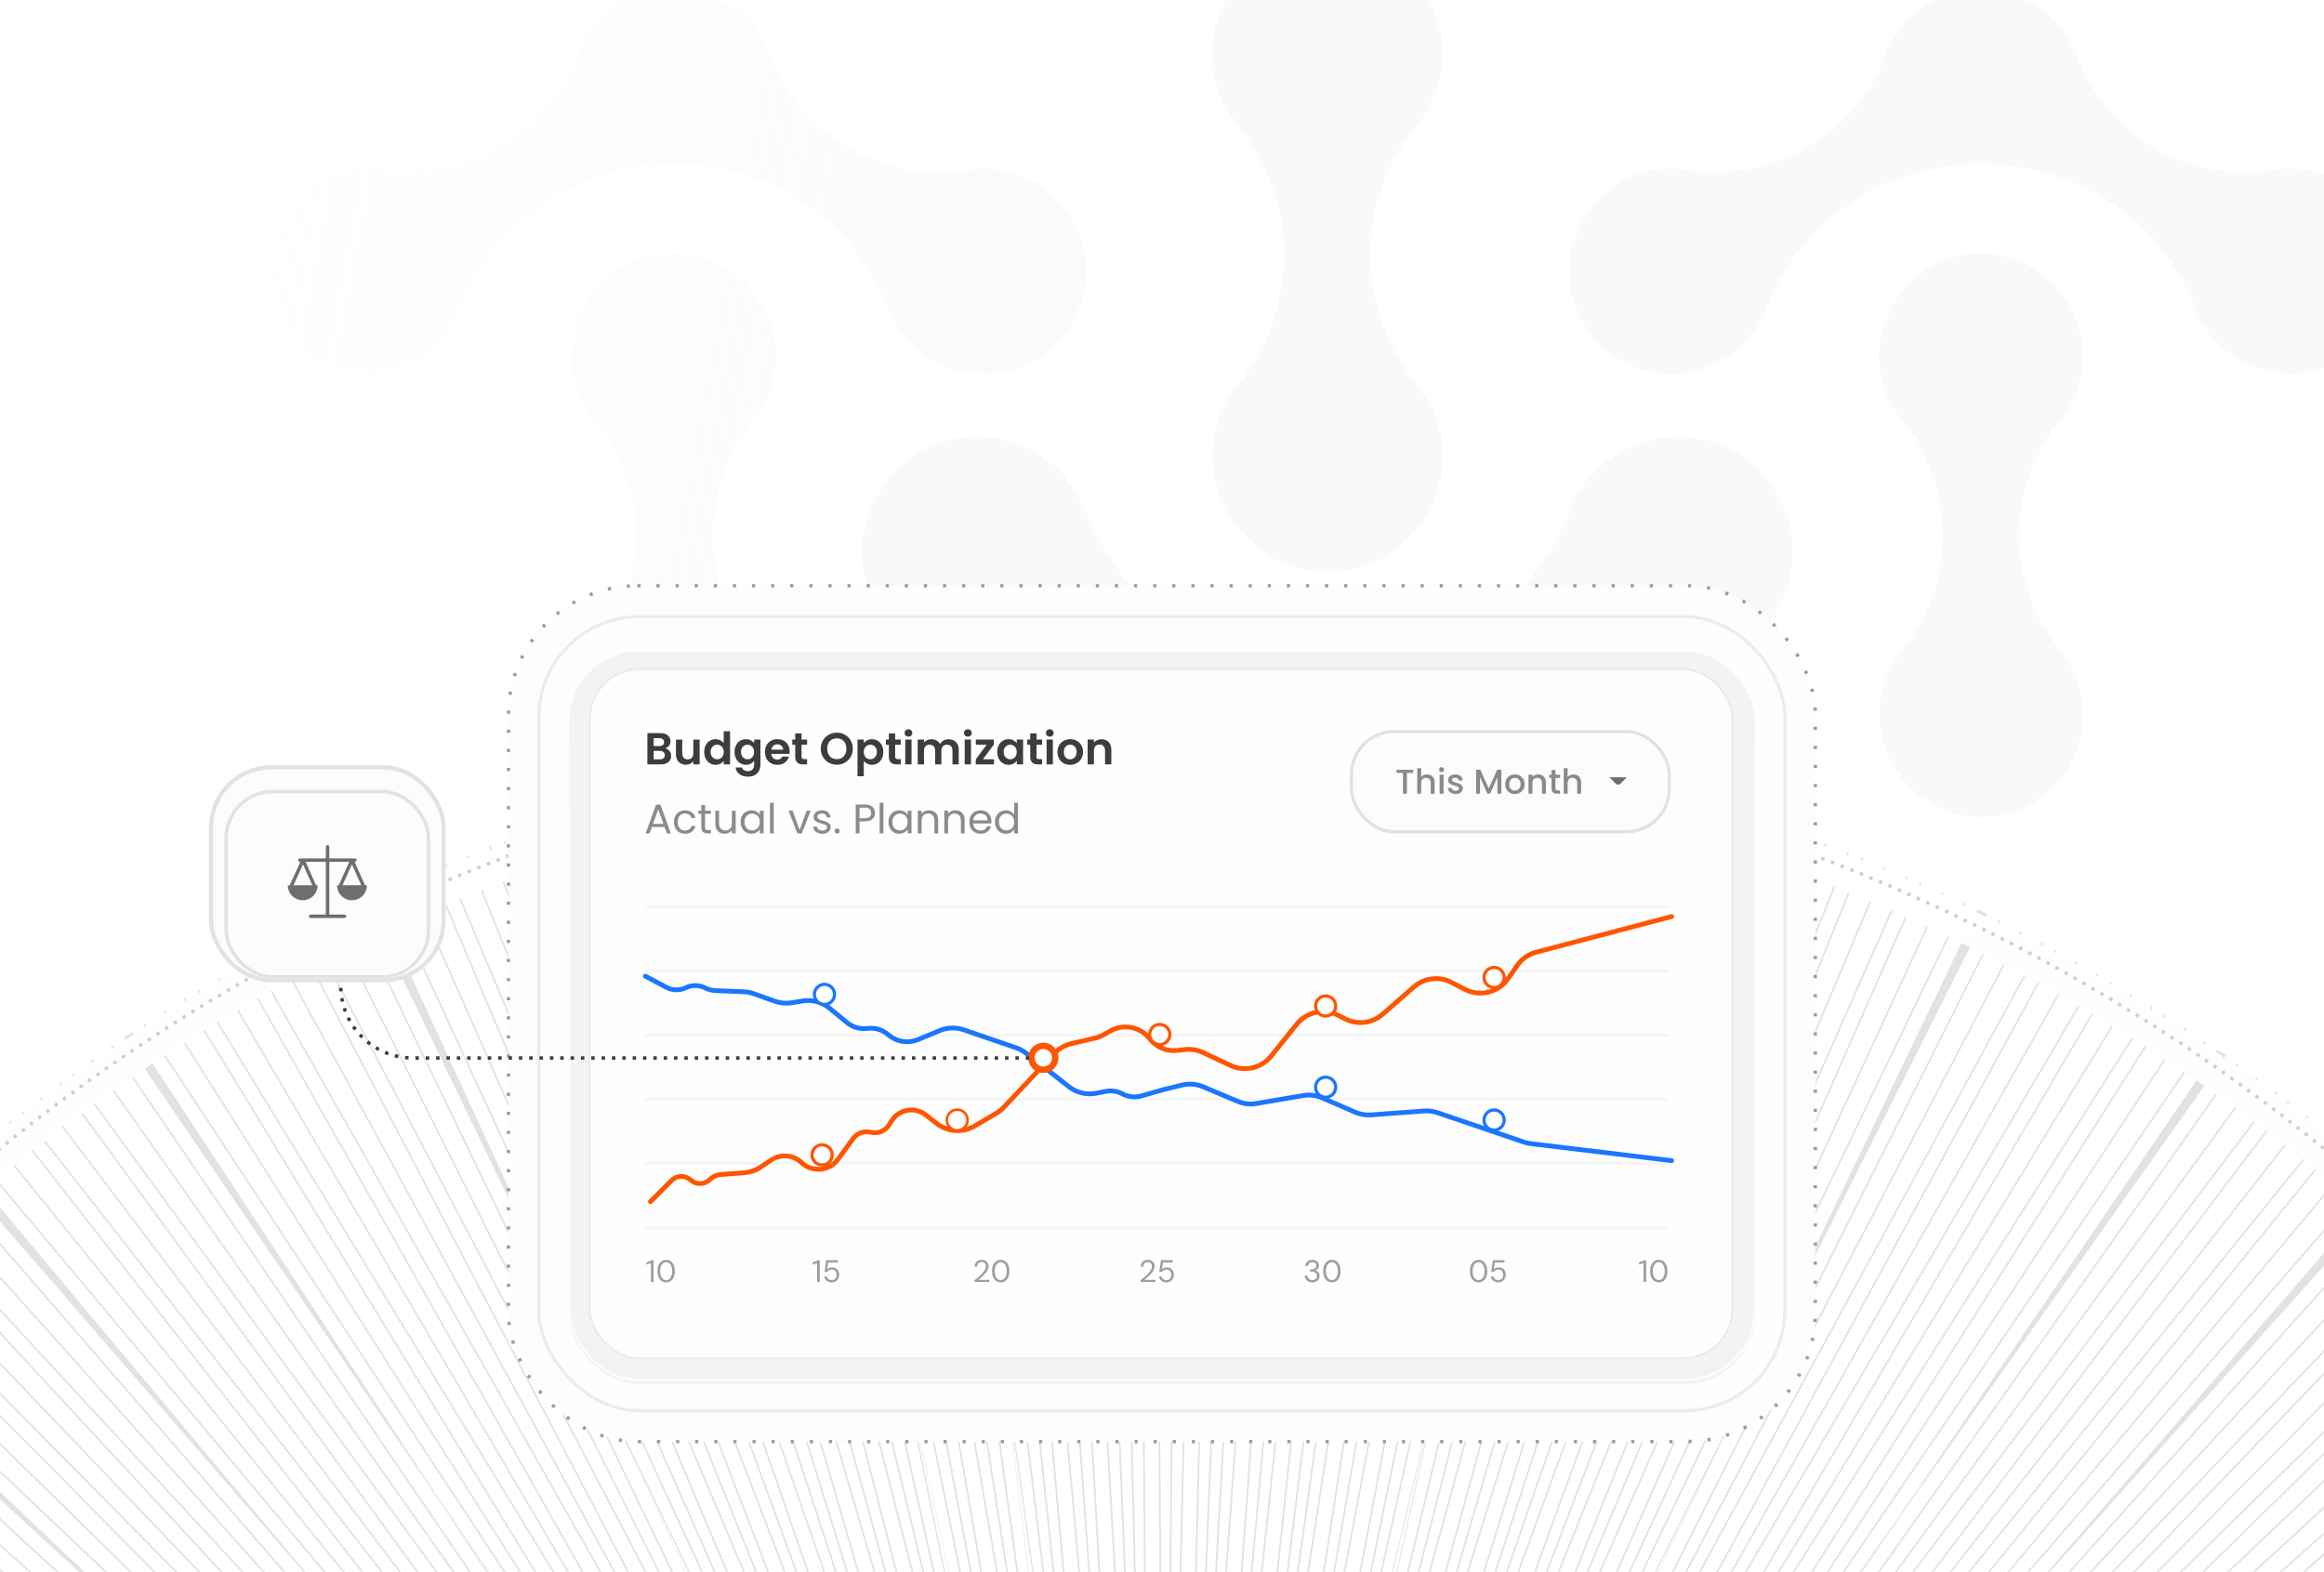 <svg width="674" height="456" viewBox="0 0 674 456" fill="none" xmlns="http://www.w3.org/2000/svg">
<g opacity="0.3">
<path fill-rule="evenodd" clip-rule="evenodd" d="M246.033 42.912C256.882 49.352 269.503 51.351 281.68 49.13C305.813 46.021 323.304 72.447 310.905 93.544C298.949 114.862 267.288 112.641 257.989 90.212C236.07 33.364 155.035 33.364 132.895 90.212C123.817 112.641 91.935 114.862 79.979 93.544C67.801 72.447 85.292 46.021 109.204 49.13C121.382 51.351 134.002 49.13 144.851 42.912C155.921 36.694 163.891 26.924 168.099 15.154C177.84 -9.051 213.043 -9.051 222.786 15.154C226.992 26.701 235.184 36.694 246.033 42.912ZM195.553 73.558C219.686 73.558 233.856 101.76 219.022 121.302C211.051 130.629 206.623 142.62 206.623 155.278C206.623 167.714 211.051 179.705 219.022 189.254C234.078 208.796 219.686 237.221 195.553 236.999C171.42 236.999 157.249 208.796 172.084 189.254C180.055 179.928 184.482 167.936 184.482 155.278C184.482 142.843 180.055 130.851 172.084 121.302C157.028 101.76 171.42 73.336 195.553 73.558Z" fill="url(#paint0_linear_8985_202067)"/>
<path fill-rule="evenodd" clip-rule="evenodd" d="M327.913 200.349C315.656 193.104 301.399 190.855 287.642 193.354C260.379 196.851 240.619 167.122 254.626 143.388C268.133 119.405 303.9 121.904 314.406 147.136C339.168 211.091 430.714 211.091 455.726 147.136C465.981 121.904 501.999 119.405 515.505 143.388C529.262 167.122 509.502 196.851 482.489 193.354C468.732 190.855 454.475 193.353 442.219 200.349C429.713 207.344 420.709 218.336 415.956 231.577C404.95 258.808 365.181 258.808 354.175 231.577C349.423 218.586 340.168 207.344 327.913 200.349ZM384.94 165.873C357.677 165.873 341.669 134.145 358.427 112.16C367.432 101.667 372.434 88.177 372.434 73.937C372.434 59.947 367.432 46.456 358.427 35.714C341.419 13.729 357.677 -18.249 384.94 -17.998C412.204 -17.998 428.212 13.729 411.453 35.714C402.449 46.206 397.447 59.697 397.447 73.937C397.447 87.927 402.449 101.418 411.453 112.16C428.462 134.145 412.204 166.122 384.94 165.873Z" fill="#EBECEC"/>
<path fill-rule="evenodd" clip-rule="evenodd" d="M625.033 42.912C635.882 49.352 648.503 51.351 660.68 49.13C684.813 46.021 702.304 72.447 689.905 93.544C677.949 114.862 646.288 112.641 636.989 90.212C615.07 33.364 534.035 33.364 511.895 90.212C502.817 112.641 470.935 114.862 458.979 93.544C446.801 72.447 464.292 46.021 488.204 49.13C500.382 51.351 513.002 49.13 523.851 42.912C534.921 36.694 542.891 26.924 547.099 15.154C556.84 -9.051 592.043 -9.051 601.786 15.154C605.992 26.701 614.184 36.694 625.033 42.912ZM574.553 73.558C598.686 73.558 612.856 101.76 598.022 121.302C590.051 130.629 585.623 142.62 585.623 155.278C585.623 167.714 590.051 179.705 598.022 189.254C613.078 208.796 598.686 237.221 574.553 236.999C550.42 236.999 536.249 208.796 551.084 189.254C559.055 179.928 563.482 167.936 563.482 155.278C563.482 142.843 559.055 130.851 551.084 121.302C536.028 101.76 550.42 73.336 574.553 73.558Z" fill="#EBECEC"/>
</g>
<circle cx="337" cy="747.874" r="390.885" stroke="url(#paint1_radial_8985_202067)" stroke-opacity="0.6" stroke-width="296" stroke-dasharray="0.5 4"/>
<g filter="url(#filter0_d_8985_202067)">
<circle cx="337" cy="747.874" r="533.885" stroke="url(#paint2_linear_8985_202067)" stroke-width="10" shape-rendering="crispEdges"/>
</g>
<circle cx="336.999" cy="748.156" r="534.642" stroke="#CECFCF" stroke-dasharray="1 2"/>
<rect x="147.457" y="169.865" width="379.009" height="248.217" rx="37.391" fill="#FDFDFD" stroke="#9D9E9F" stroke-dasharray="0.92 4.62"/>
<rect x="156.281" y="178.841" width="361.359" height="230.263" rx="29.111" fill="#FEFEFE" stroke="#EBECEC" stroke-width="0.924"/>
<g filter="url(#filter1_i_8985_202067)">
<rect x="165.062" y="188.006" width="343.981" height="212.471" rx="20.332" fill="#F3F3F5"/>
</g>
<rect x="165.293" y="188.237" width="343.519" height="212.009" rx="20.101" stroke="url(#paint3_linear_8985_202067)" stroke-width="0.462"/>
<g clip-path="url(#clip0_8985_202067)">
<rect x="170.593" y="193.645" width="332.256" height="200.707" rx="14.787" fill="#FEFEFE"/>
<path d="M187 263H484" stroke="#F5F5F5" stroke-width="0.924"/>
<path d="M187 281.6H484" stroke="#F5F5F5" stroke-width="0.924"/>
<path d="M187 300.2H484" stroke="#F5F5F5" stroke-width="0.924"/>
<path d="M187 318.8H484" stroke="#F5F5F5" stroke-width="0.924"/>
<path d="M187 337.4H484" stroke="#F5F5F5" stroke-width="0.924"/>
<path d="M187 356H484" stroke="#F5F5F5" stroke-width="0.924"/>
<g filter="url(#filter2_d_8985_202067)">
<path d="M484.807 333.6L443.967 328.67C443.296 328.589 442.635 328.439 441.995 328.221L416.878 319.688C415.637 319.267 414.324 319.099 413.017 319.195L397.638 320.327C396.063 320.443 394.484 320.176 393.035 319.548L383.43 315.385C381.688 314.63 379.764 314.398 377.893 314.719L364.417 317.028C362.58 317.343 360.692 317.126 358.974 316.403L348.921 312.17C346.987 311.356 344.842 311.186 342.804 311.685L337.355 313.02L331.032 314.826C329.202 315.349 327.24 315.14 325.562 314.242V314.242C324.082 313.452 322.375 313.192 320.727 313.507L317.859 314.056C315.087 314.587 312.221 313.893 309.999 312.153L297.581 302.434C296.724 301.763 295.761 301.24 294.732 300.886L279.491 295.651C277.24 294.878 274.784 294.953 272.584 295.863L266.224 298.491C263.361 299.675 260.077 299.165 257.708 297.169L257.493 296.989C255.843 295.599 253.684 294.969 251.545 295.253V295.253C249.438 295.534 247.309 294.926 245.667 293.576L240.565 289.38C238.388 287.59 235.544 286.827 232.763 287.287L229.633 287.805C228.002 288.074 226.33 287.926 224.772 287.373L218.55 285.167C217.625 284.839 216.656 284.652 215.675 284.613L207.497 284.285C206.534 284.246 205.588 284.017 204.715 283.61L204.293 283.414C202.586 282.62 200.613 282.63 198.915 283.443V283.443C197.111 284.307 195.003 284.262 193.237 283.323L187.164 280.092" stroke="#1C76FD" stroke-width="1.386" stroke-linecap="round" stroke-linejoin="round"/>
</g>
<path opacity="0.8" d="M192.899 217.031C193.41 217.126 193.83 217.382 194.16 217.798C194.489 218.214 194.654 218.691 194.654 219.228C194.654 219.713 194.532 220.142 194.29 220.515C194.056 220.879 193.713 221.165 193.263 221.373C192.812 221.581 192.279 221.685 191.664 221.685H187.751V212.611H191.495C192.11 212.611 192.639 212.711 193.081 212.91C193.531 213.109 193.869 213.387 194.095 213.742C194.329 214.097 194.446 214.5 194.446 214.951C194.446 215.48 194.303 215.922 194.017 216.277C193.739 216.632 193.367 216.884 192.899 217.031ZM189.571 216.355H191.235C191.668 216.355 192.002 216.26 192.236 216.069C192.47 215.87 192.587 215.588 192.587 215.224C192.587 214.86 192.47 214.578 192.236 214.379C192.002 214.18 191.668 214.08 191.235 214.08H189.571V216.355ZM191.404 220.203C191.846 220.203 192.188 220.099 192.431 219.891C192.682 219.683 192.808 219.388 192.808 219.007C192.808 218.617 192.678 218.314 192.418 218.097C192.158 217.872 191.807 217.759 191.365 217.759H189.571V220.203H191.404ZM202.903 214.483V221.685H201.07V220.775C200.836 221.087 200.528 221.334 200.147 221.516C199.774 221.689 199.367 221.776 198.925 221.776C198.362 221.776 197.863 221.659 197.43 221.425C196.997 221.182 196.654 220.831 196.403 220.372C196.16 219.904 196.039 219.349 196.039 218.708V214.483H197.859V218.448C197.859 219.02 198.002 219.462 198.288 219.774C198.574 220.077 198.964 220.229 199.458 220.229C199.961 220.229 200.355 220.077 200.641 219.774C200.927 219.462 201.07 219.02 201.07 218.448V214.483H202.903ZM204.231 218.058C204.231 217.33 204.374 216.684 204.66 216.121C204.954 215.558 205.353 215.124 205.856 214.821C206.358 214.518 206.917 214.366 207.533 214.366C208.001 214.366 208.447 214.47 208.872 214.678C209.296 214.877 209.634 215.146 209.886 215.484V212.065H211.732V221.685H209.886V220.619C209.66 220.974 209.344 221.26 208.937 221.477C208.529 221.694 208.057 221.802 207.52 221.802C206.913 221.802 206.358 221.646 205.856 221.334C205.353 221.022 204.954 220.584 204.66 220.021C204.374 219.449 204.231 218.795 204.231 218.058ZM209.899 218.084C209.899 217.642 209.812 217.265 209.639 216.953C209.465 216.632 209.231 216.39 208.937 216.225C208.642 216.052 208.326 215.965 207.988 215.965C207.65 215.965 207.338 216.047 207.052 216.212C206.766 216.377 206.532 216.619 206.35 216.94C206.176 217.252 206.09 217.625 206.09 218.058C206.09 218.491 206.176 218.873 206.35 219.202C206.532 219.523 206.766 219.77 207.052 219.943C207.346 220.116 207.658 220.203 207.988 220.203C208.326 220.203 208.642 220.121 208.937 219.956C209.231 219.783 209.465 219.54 209.639 219.228C209.812 218.907 209.899 218.526 209.899 218.084ZM216.33 214.366C216.868 214.366 217.34 214.474 217.747 214.691C218.155 214.899 218.475 215.172 218.709 215.51V214.483H220.542V221.737C220.542 222.404 220.408 222.998 220.139 223.518C219.871 224.047 219.468 224.463 218.93 224.766C218.393 225.078 217.743 225.234 216.98 225.234C215.958 225.234 215.117 224.996 214.458 224.519C213.808 224.042 213.44 223.392 213.353 222.569H215.16C215.256 222.898 215.459 223.158 215.771 223.349C216.092 223.548 216.478 223.648 216.928 223.648C217.457 223.648 217.886 223.488 218.215 223.167C218.545 222.855 218.709 222.378 218.709 221.737V220.619C218.475 220.957 218.15 221.239 217.734 221.464C217.327 221.689 216.859 221.802 216.33 221.802C215.724 221.802 215.169 221.646 214.666 221.334C214.164 221.022 213.765 220.584 213.47 220.021C213.184 219.449 213.041 218.795 213.041 218.058C213.041 217.33 213.184 216.684 213.47 216.121C213.765 215.558 214.159 215.124 214.653 214.821C215.156 214.518 215.715 214.366 216.33 214.366ZM218.709 218.084C218.709 217.642 218.623 217.265 218.449 216.953C218.276 216.632 218.042 216.39 217.747 216.225C217.453 216.052 217.136 215.965 216.798 215.965C216.46 215.965 216.148 216.047 215.862 216.212C215.576 216.377 215.342 216.619 215.16 216.94C214.987 217.252 214.9 217.625 214.9 218.058C214.9 218.491 214.987 218.873 215.16 219.202C215.342 219.523 215.576 219.77 215.862 219.943C216.157 220.116 216.469 220.203 216.798 220.203C217.136 220.203 217.453 220.121 217.747 219.956C218.042 219.783 218.276 219.54 218.449 219.228C218.623 218.907 218.709 218.526 218.709 218.084ZM229.015 217.928C229.015 218.188 228.998 218.422 228.963 218.63H223.698C223.741 219.15 223.923 219.557 224.244 219.852C224.565 220.147 224.959 220.294 225.427 220.294C226.103 220.294 226.584 220.004 226.87 219.423H228.833C228.625 220.116 228.226 220.688 227.637 221.139C227.048 221.581 226.324 221.802 225.466 221.802C224.773 221.802 224.149 221.65 223.594 221.347C223.048 221.035 222.619 220.597 222.307 220.034C222.004 219.471 221.852 218.821 221.852 218.084C221.852 217.339 222.004 216.684 222.307 216.121C222.61 215.558 223.035 215.124 223.581 214.821C224.127 214.518 224.755 214.366 225.466 214.366C226.151 214.366 226.762 214.513 227.299 214.808C227.845 215.103 228.265 215.523 228.56 216.069C228.863 216.606 229.015 217.226 229.015 217.928ZM227.13 217.408C227.121 216.94 226.952 216.567 226.623 216.29C226.294 216.004 225.891 215.861 225.414 215.861C224.963 215.861 224.582 216 224.27 216.277C223.967 216.546 223.78 216.923 223.711 217.408H227.13ZM232.462 215.978V219.462C232.462 219.705 232.519 219.882 232.631 219.995C232.753 220.099 232.952 220.151 233.229 220.151H234.074V221.685H232.93C231.396 221.685 230.629 220.94 230.629 219.449V215.978H229.771V214.483H230.629V212.702H232.462V214.483H234.074V215.978H232.462ZM242.693 221.776C241.844 221.776 241.064 221.577 240.353 221.178C239.642 220.779 239.079 220.229 238.663 219.527C238.247 218.816 238.039 218.015 238.039 217.122C238.039 216.238 238.247 215.445 238.663 214.743C239.079 214.032 239.642 213.478 240.353 213.079C241.064 212.68 241.844 212.481 242.693 212.481C243.551 212.481 244.331 212.68 245.033 213.079C245.744 213.478 246.303 214.032 246.71 214.743C247.126 215.445 247.334 216.238 247.334 217.122C247.334 218.015 247.126 218.816 246.71 219.527C246.303 220.229 245.744 220.779 245.033 221.178C244.322 221.577 243.542 221.776 242.693 221.776ZM242.693 220.151C243.239 220.151 243.72 220.03 244.136 219.787C244.552 219.536 244.877 219.18 245.111 218.721C245.345 218.262 245.462 217.729 245.462 217.122C245.462 216.515 245.345 215.987 245.111 215.536C244.877 215.077 244.552 214.726 244.136 214.483C243.72 214.24 243.239 214.119 242.693 214.119C242.147 214.119 241.662 214.24 241.237 214.483C240.821 214.726 240.496 215.077 240.262 215.536C240.028 215.987 239.911 216.515 239.911 217.122C239.911 217.729 240.028 218.262 240.262 218.721C240.496 219.18 240.821 219.536 241.237 219.787C241.662 220.03 242.147 220.151 242.693 220.151ZM250.508 215.523C250.742 215.194 251.063 214.921 251.47 214.704C251.886 214.479 252.358 214.366 252.887 214.366C253.502 214.366 254.057 214.518 254.551 214.821C255.054 215.124 255.448 215.558 255.734 216.121C256.029 216.676 256.176 217.321 256.176 218.058C256.176 218.795 256.029 219.449 255.734 220.021C255.448 220.584 255.054 221.022 254.551 221.334C254.057 221.646 253.502 221.802 252.887 221.802C252.358 221.802 251.89 221.694 251.483 221.477C251.084 221.26 250.759 220.987 250.508 220.658V225.117H248.688V214.483H250.508V215.523ZM254.317 218.058C254.317 217.625 254.226 217.252 254.044 216.94C253.871 216.619 253.637 216.377 253.342 216.212C253.056 216.047 252.744 215.965 252.406 215.965C252.077 215.965 251.765 216.052 251.47 216.225C251.184 216.39 250.95 216.632 250.768 216.953C250.595 217.274 250.508 217.651 250.508 218.084C250.508 218.517 250.595 218.894 250.768 219.215C250.95 219.536 251.184 219.783 251.47 219.956C251.765 220.121 252.077 220.203 252.406 220.203C252.744 220.203 253.056 220.116 253.342 219.943C253.637 219.77 253.871 219.523 254.044 219.202C254.226 218.881 254.317 218.5 254.317 218.058ZM259.618 215.978V219.462C259.618 219.705 259.674 219.882 259.787 219.995C259.908 220.099 260.107 220.151 260.385 220.151H261.23V221.685H260.086C258.552 221.685 257.785 220.94 257.785 219.449V215.978H256.927V214.483H257.785V212.702H259.618V214.483H261.23V215.978H259.618ZM263.462 213.625C263.141 213.625 262.872 213.525 262.656 213.326C262.448 213.118 262.344 212.862 262.344 212.559C262.344 212.256 262.448 212.004 262.656 211.805C262.872 211.597 263.141 211.493 263.462 211.493C263.782 211.493 264.047 211.597 264.255 211.805C264.471 212.004 264.58 212.256 264.58 212.559C264.58 212.862 264.471 213.118 264.255 213.326C264.047 213.525 263.782 213.625 263.462 213.625ZM264.359 214.483V221.685H262.539V214.483H264.359ZM275.101 214.379C275.985 214.379 276.695 214.652 277.233 215.198C277.779 215.735 278.052 216.489 278.052 217.46V221.685H276.232V217.707C276.232 217.144 276.089 216.715 275.803 216.42C275.517 216.117 275.127 215.965 274.633 215.965C274.139 215.965 273.744 216.117 273.45 216.42C273.164 216.715 273.021 217.144 273.021 217.707V221.685H271.201V217.707C271.201 217.144 271.058 216.715 270.772 216.42C270.486 216.117 270.096 215.965 269.602 215.965C269.099 215.965 268.7 216.117 268.406 216.42C268.12 216.715 267.977 217.144 267.977 217.707V221.685H266.157V214.483H267.977V215.354C268.211 215.051 268.51 214.812 268.874 214.639C269.246 214.466 269.654 214.379 270.096 214.379C270.659 214.379 271.162 214.5 271.604 214.743C272.046 214.977 272.388 215.315 272.631 215.757C272.865 215.341 273.203 215.007 273.645 214.756C274.095 214.505 274.581 214.379 275.101 214.379ZM280.702 213.625C280.381 213.625 280.113 213.525 279.896 213.326C279.688 213.118 279.584 212.862 279.584 212.559C279.584 212.256 279.688 212.004 279.896 211.805C280.113 211.597 280.381 211.493 280.702 211.493C281.023 211.493 281.287 211.597 281.495 211.805C281.712 212.004 281.82 212.256 281.82 212.559C281.82 212.862 281.712 213.118 281.495 213.326C281.287 213.525 281.023 213.625 280.702 213.625ZM281.599 214.483V221.685H279.779V214.483H281.599ZM285.061 220.19H288.272V221.685H282.994V220.216L286.14 215.978H283.007V214.483H288.233V215.952L285.061 220.19ZM289.213 218.058C289.213 217.33 289.356 216.684 289.642 216.121C289.937 215.558 290.331 215.124 290.825 214.821C291.328 214.518 291.887 214.366 292.502 214.366C293.04 214.366 293.508 214.474 293.906 214.691C294.314 214.908 294.639 215.181 294.881 215.51V214.483H296.714V221.685H294.881V220.632C294.647 220.97 294.322 221.252 293.906 221.477C293.499 221.694 293.027 221.802 292.489 221.802C291.883 221.802 291.328 221.646 290.825 221.334C290.331 221.022 289.937 220.584 289.642 220.021C289.356 219.449 289.213 218.795 289.213 218.058ZM294.881 218.084C294.881 217.642 294.795 217.265 294.621 216.953C294.448 216.632 294.214 216.39 293.919 216.225C293.625 216.052 293.308 215.965 292.97 215.965C292.632 215.965 292.32 216.047 292.034 216.212C291.748 216.377 291.514 216.619 291.332 216.94C291.159 217.252 291.072 217.625 291.072 218.058C291.072 218.491 291.159 218.873 291.332 219.202C291.514 219.523 291.748 219.77 292.034 219.943C292.329 220.116 292.641 220.203 292.97 220.203C293.308 220.203 293.625 220.121 293.919 219.956C294.214 219.783 294.448 219.54 294.621 219.228C294.795 218.907 294.881 218.526 294.881 218.084ZM300.611 215.978V219.462C300.611 219.705 300.667 219.882 300.78 219.995C300.901 220.099 301.1 220.151 301.378 220.151H302.223V221.685H301.079C299.545 221.685 298.778 220.94 298.778 219.449V215.978H297.92V214.483H298.778V212.702H300.611V214.483H302.223V215.978H300.611ZM304.455 213.625C304.134 213.625 303.865 213.525 303.649 213.326C303.441 213.118 303.337 212.862 303.337 212.559C303.337 212.256 303.441 212.004 303.649 211.805C303.865 211.597 304.134 211.493 304.455 211.493C304.775 211.493 305.04 211.597 305.248 211.805C305.464 212.004 305.573 212.256 305.573 212.559C305.573 212.862 305.464 213.118 305.248 213.326C305.04 213.525 304.775 213.625 304.455 213.625ZM305.352 214.483V221.685H303.532V214.483H305.352ZM310.348 221.802C309.655 221.802 309.031 221.65 308.476 221.347C307.921 221.035 307.484 220.597 307.163 220.034C306.851 219.471 306.695 218.821 306.695 218.084C306.695 217.347 306.855 216.697 307.176 216.134C307.505 215.571 307.952 215.137 308.515 214.834C309.078 214.522 309.707 214.366 310.4 214.366C311.093 214.366 311.722 214.522 312.285 214.834C312.848 215.137 313.29 215.571 313.611 216.134C313.94 216.697 314.105 217.347 314.105 218.084C314.105 218.821 313.936 219.471 313.598 220.034C313.269 220.597 312.818 221.035 312.246 221.347C311.683 221.65 311.05 221.802 310.348 221.802ZM310.348 220.216C310.677 220.216 310.985 220.138 311.271 219.982C311.566 219.817 311.8 219.575 311.973 219.254C312.146 218.933 312.233 218.543 312.233 218.084C312.233 217.399 312.051 216.875 311.687 216.511C311.332 216.138 310.894 215.952 310.374 215.952C309.854 215.952 309.416 216.138 309.061 216.511C308.714 216.875 308.541 217.399 308.541 218.084C308.541 218.769 308.71 219.297 309.048 219.67C309.395 220.034 309.828 220.216 310.348 220.216ZM319.431 214.379C320.289 214.379 320.982 214.652 321.511 215.198C322.04 215.735 322.304 216.489 322.304 217.46V221.685H320.484V217.707C320.484 217.135 320.341 216.697 320.055 216.394C319.769 216.082 319.379 215.926 318.885 215.926C318.382 215.926 317.984 216.082 317.689 216.394C317.403 216.697 317.26 217.135 317.26 217.707V221.685H315.44V214.483H317.26V215.38C317.503 215.068 317.81 214.825 318.183 214.652C318.564 214.47 318.98 214.379 319.431 214.379Z" fill="#0A0D0F"/>
<path opacity="0.8" d="M192.722 239.825H189.074L188.402 241.685H187.25L190.274 233.369H191.534L194.546 241.685H193.394L192.722 239.825ZM192.41 238.937L190.898 234.713L189.386 238.937H192.41ZM195.455 238.385C195.455 237.705 195.591 237.113 195.863 236.609C196.135 236.097 196.511 235.701 196.991 235.421C197.479 235.141 198.035 235.001 198.659 235.001C199.467 235.001 200.131 235.197 200.651 235.589C201.179 235.981 201.527 236.525 201.695 237.221H200.519C200.407 236.821 200.187 236.505 199.859 236.273C199.539 236.041 199.139 235.925 198.659 235.925C198.035 235.925 197.531 236.141 197.147 236.573C196.763 236.997 196.571 237.601 196.571 238.385C196.571 239.177 196.763 239.789 197.147 240.221C197.531 240.653 198.035 240.869 198.659 240.869C199.139 240.869 199.539 240.757 199.859 240.533C200.179 240.309 200.399 239.989 200.519 239.573H201.695C201.519 240.245 201.167 240.785 200.639 241.193C200.111 241.593 199.451 241.793 198.659 241.793C198.035 241.793 197.479 241.653 196.991 241.373C196.511 241.093 196.135 240.697 195.863 240.185C195.591 239.673 195.455 239.073 195.455 238.385ZM204.485 236.009V239.885C204.485 240.205 204.553 240.433 204.689 240.569C204.825 240.697 205.061 240.761 205.397 240.761H206.201V241.685H205.217C204.609 241.685 204.153 241.545 203.849 241.265C203.545 240.985 203.393 240.525 203.393 239.885V236.009H202.541V235.109H203.393V233.453H204.485V235.109H206.201V236.009H204.485ZM213.356 235.109V241.685H212.264V240.713C212.056 241.049 211.764 241.313 211.388 241.505C211.02 241.689 210.612 241.781 210.164 241.781C209.652 241.781 209.192 241.677 208.784 241.469C208.376 241.253 208.052 240.933 207.812 240.509C207.58 240.085 207.464 239.569 207.464 238.961V235.109H208.544V238.817C208.544 239.465 208.708 239.965 209.036 240.317C209.364 240.661 209.812 240.833 210.38 240.833C210.964 240.833 211.424 240.653 211.76 240.293C212.096 239.933 212.264 239.409 212.264 238.721V235.109H213.356ZM214.791 238.373C214.791 237.701 214.927 237.113 215.199 236.609C215.471 236.097 215.843 235.701 216.315 235.421C216.795 235.141 217.327 235.001 217.911 235.001C218.487 235.001 218.987 235.125 219.411 235.373C219.835 235.621 220.151 235.933 220.359 236.309V235.109H221.463V241.685H220.359V240.461C220.143 240.845 219.819 241.165 219.387 241.421C218.963 241.669 218.467 241.793 217.899 241.793C217.315 241.793 216.787 241.649 216.315 241.361C215.843 241.073 215.471 240.669 215.199 240.149C214.927 239.629 214.791 239.037 214.791 238.373ZM220.359 238.385C220.359 237.889 220.259 237.457 220.059 237.089C219.859 236.721 219.587 236.441 219.243 236.249C218.907 236.049 218.535 235.949 218.127 235.949C217.719 235.949 217.347 236.045 217.011 236.237C216.675 236.429 216.407 236.709 216.207 237.077C216.007 237.445 215.907 237.877 215.907 238.373C215.907 238.877 216.007 239.317 216.207 239.693C216.407 240.061 216.675 240.345 217.011 240.545C217.347 240.737 217.719 240.833 218.127 240.833C218.535 240.833 218.907 240.737 219.243 240.545C219.587 240.345 219.859 240.061 220.059 239.693C220.259 239.317 220.359 238.881 220.359 238.385ZM224.401 232.805V241.685H223.309V232.805H224.401ZM231.909 240.677L233.949 235.109H235.113L232.533 241.685H231.261L228.681 235.109H229.857L231.909 240.677ZM238.516 241.793C238.012 241.793 237.56 241.709 237.16 241.541C236.76 241.365 236.444 241.125 236.212 240.821C235.98 240.509 235.852 240.153 235.828 239.753H236.956C236.988 240.081 237.14 240.349 237.412 240.557C237.692 240.765 238.056 240.869 238.504 240.869C238.92 240.869 239.248 240.777 239.488 240.593C239.728 240.409 239.848 240.177 239.848 239.897C239.848 239.609 239.72 239.397 239.464 239.261C239.208 239.117 238.812 238.977 238.276 238.841C237.788 238.713 237.388 238.585 237.076 238.457C236.772 238.321 236.508 238.125 236.284 237.869C236.068 237.605 235.96 237.261 235.96 236.837C235.96 236.501 236.06 236.193 236.26 235.913C236.46 235.633 236.744 235.413 237.112 235.253C237.48 235.085 237.9 235.001 238.372 235.001C239.1 235.001 239.688 235.185 240.136 235.553C240.584 235.921 240.824 236.425 240.856 237.065H239.764C239.74 236.721 239.6 236.445 239.344 236.237C239.096 236.029 238.76 235.925 238.336 235.925C237.944 235.925 237.632 236.009 237.4 236.177C237.168 236.345 237.052 236.565 237.052 236.837C237.052 237.053 237.12 237.233 237.256 237.377C237.4 237.513 237.576 237.625 237.784 237.713C238 237.793 238.296 237.885 238.672 237.989C239.144 238.117 239.528 238.245 239.824 238.373C240.12 238.493 240.372 238.677 240.58 238.925C240.796 239.173 240.908 239.497 240.916 239.897C240.916 240.257 240.816 240.581 240.616 240.869C240.416 241.157 240.132 241.385 239.764 241.553C239.404 241.713 238.988 241.793 238.516 241.793ZM242.805 241.757C242.597 241.757 242.421 241.685 242.277 241.541C242.133 241.397 242.061 241.221 242.061 241.013C242.061 240.805 242.133 240.629 242.277 240.485C242.421 240.341 242.597 240.269 242.805 240.269C243.005 240.269 243.173 240.341 243.309 240.485C243.453 240.629 243.525 240.805 243.525 241.013C243.525 241.221 243.453 241.397 243.309 241.541C243.173 241.685 243.005 241.757 242.805 241.757ZM253.768 235.769C253.768 236.465 253.528 237.045 253.048 237.509C252.576 237.965 251.852 238.193 250.876 238.193H249.268V241.685H248.176V233.321H250.876C251.82 233.321 252.536 233.549 253.024 234.005C253.52 234.461 253.768 235.049 253.768 235.769ZM250.876 237.293C251.484 237.293 251.932 237.161 252.22 236.897C252.508 236.633 252.652 236.257 252.652 235.769C252.652 234.737 252.06 234.221 250.876 234.221H249.268V237.293H250.876ZM256.217 232.805V241.685H255.125V232.805H256.217ZM257.67 238.373C257.67 237.701 257.806 237.113 258.078 236.609C258.35 236.097 258.722 235.701 259.194 235.421C259.674 235.141 260.206 235.001 260.79 235.001C261.366 235.001 261.866 235.125 262.29 235.373C262.714 235.621 263.03 235.933 263.238 236.309V235.109H264.342V241.685H263.238V240.461C263.022 240.845 262.698 241.165 262.266 241.421C261.842 241.669 261.346 241.793 260.778 241.793C260.194 241.793 259.666 241.649 259.194 241.361C258.722 241.073 258.35 240.669 258.078 240.149C257.806 239.629 257.67 239.037 257.67 238.373ZM263.238 238.385C263.238 237.889 263.138 237.457 262.938 237.089C262.738 236.721 262.466 236.441 262.122 236.249C261.786 236.049 261.414 235.949 261.006 235.949C260.598 235.949 260.226 236.045 259.89 236.237C259.554 236.429 259.286 236.709 259.086 237.077C258.886 237.445 258.786 237.877 258.786 238.373C258.786 238.877 258.886 239.317 259.086 239.693C259.286 240.061 259.554 240.345 259.89 240.545C260.226 240.737 260.598 240.833 261.006 240.833C261.414 240.833 261.786 240.737 262.122 240.545C262.466 240.345 262.738 240.061 262.938 239.693C263.138 239.317 263.238 238.881 263.238 238.385ZM269.392 234.989C270.192 234.989 270.84 235.233 271.336 235.721C271.832 236.201 272.08 236.897 272.08 237.809V241.685H271V237.965C271 237.309 270.836 236.809 270.508 236.465C270.18 236.113 269.732 235.937 269.164 235.937C268.588 235.937 268.128 236.117 267.784 236.477C267.448 236.837 267.28 237.361 267.28 238.049V241.685H266.188V235.109H267.28V236.045C267.496 235.709 267.788 235.449 268.156 235.265C268.532 235.081 268.944 234.989 269.392 234.989ZM277.067 234.989C277.867 234.989 278.515 235.233 279.011 235.721C279.507 236.201 279.755 236.897 279.755 237.809V241.685H278.675V237.965C278.675 237.309 278.511 236.809 278.183 236.465C277.855 236.113 277.407 235.937 276.839 235.937C276.263 235.937 275.803 236.117 275.459 236.477C275.123 236.837 274.955 237.361 274.955 238.049V241.685H273.863V235.109H274.955V236.045C275.171 235.709 275.463 235.449 275.831 235.265C276.207 235.081 276.619 234.989 277.067 234.989ZM287.539 238.145C287.539 238.353 287.527 238.573 287.503 238.805H282.247C282.287 239.453 282.507 239.961 282.907 240.329C283.315 240.689 283.807 240.869 284.383 240.869C284.855 240.869 285.247 240.761 285.559 240.545C285.879 240.321 286.103 240.025 286.231 239.657H287.407C287.231 240.289 286.879 240.805 286.351 241.205C285.823 241.597 285.167 241.793 284.383 241.793C283.759 241.793 283.199 241.653 282.703 241.373C282.215 241.093 281.831 240.697 281.551 240.185C281.271 239.665 281.131 239.065 281.131 238.385C281.131 237.705 281.267 237.109 281.539 236.597C281.811 236.085 282.191 235.693 282.679 235.421C283.175 235.141 283.743 235.001 284.383 235.001C285.007 235.001 285.559 235.137 286.039 235.409C286.519 235.681 286.887 236.057 287.143 236.537C287.407 237.009 287.539 237.545 287.539 238.145ZM286.411 237.917C286.411 237.501 286.319 237.145 286.135 236.849C285.951 236.545 285.699 236.317 285.379 236.165C285.067 236.005 284.719 235.925 284.335 235.925C283.783 235.925 283.311 236.101 282.919 236.453C282.535 236.805 282.315 237.293 282.259 237.917H286.411ZM288.573 238.373C288.573 237.701 288.709 237.113 288.981 236.609C289.253 236.097 289.625 235.701 290.097 235.421C290.577 235.141 291.113 235.001 291.705 235.001C292.217 235.001 292.693 235.121 293.133 235.361C293.573 235.593 293.909 235.901 294.141 236.285V232.805H295.245V241.685H294.141V240.449C293.925 240.841 293.605 241.165 293.181 241.421C292.757 241.669 292.261 241.793 291.693 241.793C291.109 241.793 290.577 241.649 290.097 241.361C289.625 241.073 289.253 240.669 288.981 240.149C288.709 239.629 288.573 239.037 288.573 238.373ZM294.141 238.385C294.141 237.889 294.041 237.457 293.841 237.089C293.641 236.721 293.369 236.441 293.025 236.249C292.689 236.049 292.317 235.949 291.909 235.949C291.501 235.949 291.129 236.045 290.793 236.237C290.457 236.429 290.189 236.709 289.989 237.077C289.789 237.445 289.689 237.877 289.689 238.373C289.689 238.877 289.789 239.317 289.989 239.693C290.189 240.061 290.457 240.345 290.793 240.545C291.129 240.737 291.501 240.833 291.909 240.833C292.317 240.833 292.689 240.737 293.025 240.545C293.369 240.345 293.641 240.061 293.841 239.693C294.041 239.317 294.141 238.881 294.141 238.385Z" fill="#6C6E6F"/>
<rect x="391.933" y="212.13" width="92.188" height="29.11" rx="12.476" fill="#FCFCFC"/>
<rect x="391.933" y="212.13" width="92.188" height="29.11" rx="12.476" stroke="url(#paint4_linear_8985_202067)" stroke-width="0.924"/>
<path opacity="0.8" d="M409.871 223.235V224.165H408.021V230.185H406.881V224.165H405.021V223.235H409.871ZM413.875 224.585C414.295 224.585 414.669 224.675 414.995 224.855C415.329 225.035 415.589 225.302 415.775 225.655C415.969 226.008 416.065 226.435 416.065 226.935V230.185H414.935V227.105C414.935 226.612 414.812 226.235 414.565 225.975C414.319 225.708 413.982 225.575 413.555 225.575C413.129 225.575 412.789 225.708 412.535 225.975C412.289 226.235 412.165 226.612 412.165 227.105V230.185H411.025V222.785H412.165V225.315C412.359 225.082 412.602 224.902 412.895 224.775C413.195 224.648 413.522 224.585 413.875 224.585ZM418.099 223.945C417.893 223.945 417.719 223.875 417.579 223.735C417.439 223.595 417.369 223.422 417.369 223.215C417.369 223.008 417.439 222.835 417.579 222.695C417.719 222.555 417.893 222.485 418.099 222.485C418.299 222.485 418.469 222.555 418.609 222.695C418.749 222.835 418.819 223.008 418.819 223.215C418.819 223.422 418.749 223.595 418.609 223.735C418.469 223.875 418.299 223.945 418.099 223.945ZM418.659 224.675V230.185H417.519V224.675H418.659ZM422.156 230.275C421.723 230.275 421.333 230.198 420.986 230.045C420.646 229.885 420.376 229.672 420.176 229.405C419.976 229.132 419.869 228.828 419.856 228.495H421.036C421.056 228.728 421.166 228.925 421.366 229.085C421.573 229.238 421.829 229.315 422.136 229.315C422.456 229.315 422.703 229.255 422.876 229.135C423.056 229.008 423.146 228.848 423.146 228.655C423.146 228.448 423.046 228.295 422.846 228.195C422.653 228.095 422.343 227.985 421.916 227.865C421.503 227.752 421.166 227.642 420.906 227.535C420.646 227.428 420.419 227.265 420.226 227.045C420.039 226.825 419.946 226.535 419.946 226.175C419.946 225.882 420.033 225.615 420.206 225.375C420.379 225.128 420.626 224.935 420.946 224.795C421.273 224.655 421.646 224.585 422.066 224.585C422.693 224.585 423.196 224.745 423.576 225.065C423.963 225.378 424.169 225.808 424.196 226.355H423.056C423.036 226.108 422.936 225.912 422.756 225.765C422.576 225.618 422.333 225.545 422.026 225.545C421.726 225.545 421.496 225.602 421.336 225.715C421.176 225.828 421.096 225.978 421.096 226.165C421.096 226.312 421.149 226.435 421.256 226.535C421.363 226.635 421.493 226.715 421.646 226.775C421.799 226.828 422.026 226.898 422.326 226.985C422.726 227.092 423.053 227.202 423.306 227.315C423.566 227.422 423.789 227.582 423.976 227.795C424.163 228.008 424.259 228.292 424.266 228.645C424.266 228.958 424.179 229.238 424.006 229.485C423.833 229.732 423.586 229.925 423.266 230.065C422.953 230.205 422.583 230.275 422.156 230.275ZM435.415 223.235V230.185H434.275V225.425L432.155 230.185H431.365L429.235 225.425V230.185H428.095V223.235H429.325L431.765 228.685L434.195 223.235H435.415ZM439.304 230.275C438.784 230.275 438.314 230.158 437.894 229.925C437.474 229.685 437.144 229.352 436.904 228.925C436.664 228.492 436.544 227.992 436.544 227.425C436.544 226.865 436.667 226.368 436.914 225.935C437.161 225.502 437.497 225.168 437.924 224.935C438.351 224.702 438.827 224.585 439.354 224.585C439.881 224.585 440.357 224.702 440.784 224.935C441.211 225.168 441.547 225.502 441.794 225.935C442.041 226.368 442.164 226.865 442.164 227.425C442.164 227.985 442.037 228.482 441.784 228.915C441.531 229.348 441.184 229.685 440.744 229.925C440.311 230.158 439.831 230.275 439.304 230.275ZM439.304 229.285C439.597 229.285 439.871 229.215 440.124 229.075C440.384 228.935 440.594 228.725 440.754 228.445C440.914 228.165 440.994 227.825 440.994 227.425C440.994 227.025 440.917 226.688 440.764 226.415C440.611 226.135 440.407 225.925 440.154 225.785C439.901 225.645 439.627 225.575 439.334 225.575C439.041 225.575 438.767 225.645 438.514 225.785C438.267 225.925 438.071 226.135 437.924 226.415C437.777 226.688 437.704 227.025 437.704 227.425C437.704 228.018 437.854 228.478 438.154 228.805C438.461 229.125 438.844 229.285 439.304 229.285ZM446.071 224.585C446.504 224.585 446.891 224.675 447.231 224.855C447.577 225.035 447.847 225.302 448.041 225.655C448.234 226.008 448.331 226.435 448.331 226.935V230.185H447.201V227.105C447.201 226.612 447.077 226.235 446.831 225.975C446.584 225.708 446.247 225.575 445.821 225.575C445.394 225.575 445.054 225.708 444.801 225.975C444.554 226.235 444.431 226.612 444.431 227.105V230.185H443.291V224.675H444.431V225.305C444.617 225.078 444.854 224.902 445.141 224.775C445.434 224.648 445.744 224.585 446.071 224.585ZM451.115 225.605V228.655C451.115 228.862 451.162 229.012 451.255 229.105C451.355 229.192 451.522 229.235 451.755 229.235H452.455V230.185H451.555C451.042 230.185 450.648 230.065 450.375 229.825C450.102 229.585 449.965 229.195 449.965 228.655V225.605H449.315V224.675H449.965V223.305H451.115V224.675H452.455V225.605H451.115ZM456.356 224.585C456.776 224.585 457.149 224.675 457.476 224.855C457.809 225.035 458.069 225.302 458.256 225.655C458.449 226.008 458.546 226.435 458.546 226.935V230.185H457.416V227.105C457.416 226.612 457.292 226.235 457.046 225.975C456.799 225.708 456.462 225.575 456.036 225.575C455.609 225.575 455.269 225.708 455.016 225.975C454.769 226.235 454.646 226.612 454.646 227.105V230.185H453.506V222.785H454.646V225.315C454.839 225.082 455.082 224.902 455.376 224.775C455.676 224.648 456.002 224.585 456.356 224.585Z" fill="#6C6E6F"/>
<path d="M471.803 225.426L469.939 227.291C469.578 227.652 468.993 227.652 468.632 227.291L466.767 225.426" fill="#6C6E6F"/>
<g filter="url(#filter3_d_8985_202067)">
<path d="M484.807 262.802L445.553 273.126C443.3 273.718 441.334 275.095 440.007 277.01L437.375 280.807C434.575 284.846 429.212 286.177 424.849 283.917L420.959 281.903C417.391 280.055 413.055 280.579 410.031 283.225L400.996 291.128C397.996 293.752 393.703 294.291 390.147 292.491L388.094 291.451C383.972 289.364 378.951 290.449 376.059 294.052L368.664 303.264C365.839 306.783 360.974 307.91 356.89 305.993L348.916 302.249C347.285 301.483 345.473 301.184 343.681 301.383L341.437 301.633C338.365 301.975 335.336 300.695 333.441 298.252V298.252C330.753 294.788 325.939 293.805 322.108 295.939L320.028 297.097C319.239 297.537 318.392 297.865 317.513 298.072L310.673 299.682C308.803 300.123 307.104 301.105 305.789 302.506L291.121 318.129C290.479 318.813 289.741 319.402 288.93 319.876L282.628 323.561C279.176 325.579 274.844 325.292 271.689 322.835L268.486 320.339C265.318 317.871 260.712 318.678 258.572 322.076L257.835 323.245C256.71 325.03 254.565 325.891 252.518 325.378V325.378C250.591 324.895 248.563 325.628 247.39 327.233L243.035 333.194C240.521 336.634 235.559 337.086 232.465 334.156V334.156C230.068 331.887 226.419 331.578 223.675 333.412L220.571 335.486C219.172 336.421 217.555 336.979 215.877 337.106L208.988 337.627C207.951 337.705 206.967 338.118 206.185 338.804L205.676 339.251C204.137 340.601 201.831 340.585 200.311 339.213V339.213C198.714 337.772 196.268 337.837 194.749 339.359L188.634 345.49" stroke="#FF5500" stroke-width="1.386" stroke-linecap="round" stroke-linejoin="round"/>
</g>
<path d="M188.775 371.793V366.322L187.475 366.738V366.142L189.028 365.474H189.542V371.793H188.775ZM193.205 371.901C192.682 371.901 192.23 371.765 191.851 371.495C191.478 371.218 191.189 370.836 190.985 370.348C190.78 369.855 190.678 369.283 190.678 368.633C190.678 367.983 190.78 367.415 190.985 366.927C191.189 366.434 191.478 366.052 191.851 365.781C192.23 365.504 192.682 365.366 193.205 365.366C193.729 365.366 194.177 365.504 194.55 365.781C194.923 366.052 195.209 366.434 195.408 366.927C195.612 367.415 195.715 367.983 195.715 368.633C195.715 369.283 195.612 369.855 195.408 370.348C195.209 370.836 194.923 371.218 194.55 371.495C194.177 371.765 193.729 371.901 193.205 371.901ZM193.205 371.233C193.536 371.233 193.831 371.131 194.09 370.926C194.349 370.715 194.553 370.418 194.704 370.032C194.86 369.641 194.938 369.175 194.938 368.633C194.938 368.086 194.86 367.619 194.704 367.234C194.553 366.849 194.349 366.554 194.09 366.35C193.831 366.145 193.536 366.043 193.205 366.043C192.868 366.043 192.567 366.145 192.303 366.35C192.038 366.554 191.83 366.849 191.68 367.234C191.529 367.619 191.454 368.086 191.454 368.633C191.454 369.175 191.529 369.641 191.68 370.032C191.83 370.418 192.038 370.715 192.303 370.926C192.567 371.131 192.868 371.233 193.205 371.233Z" fill="#9D9E9F"/>
<path d="M236.979 371.793V366.322L235.679 366.738V366.142L237.232 365.474H237.747V371.793H236.979ZM241.22 371.901C240.799 371.901 240.432 371.826 240.119 371.675C239.812 371.525 239.568 371.323 239.388 371.07C239.213 370.812 239.105 370.517 239.063 370.186H239.803C239.869 370.499 240.022 370.755 240.263 370.953C240.51 371.152 240.832 371.251 241.229 371.251C241.524 371.251 241.774 371.185 241.978 371.052C242.189 370.914 242.351 370.727 242.466 370.493C242.58 370.252 242.637 369.984 242.637 369.689C242.637 369.395 242.58 369.136 242.466 368.913C242.357 368.684 242.201 368.507 241.996 368.381C241.792 368.248 241.551 368.182 241.274 368.182C240.943 368.182 240.66 368.248 240.426 368.381C240.197 368.513 240.019 368.675 239.893 368.868H239.144L239.622 365.474H243.016V366.133H240.209L239.884 368.11C240.035 367.941 240.233 367.806 240.48 367.704C240.733 367.595 241.024 367.541 241.355 367.541C241.662 367.541 241.939 367.595 242.186 367.704C242.433 367.812 242.643 367.965 242.818 368.164C242.998 368.356 243.134 368.582 243.224 368.841C243.32 369.1 243.368 369.379 243.368 369.68C243.368 369.981 243.317 370.267 243.215 370.538C243.119 370.803 242.977 371.037 242.791 371.242C242.61 371.447 242.387 371.609 242.123 371.729C241.858 371.844 241.557 371.901 241.22 371.901Z" fill="#9D9E9F"/>
<path d="M282.625 371.793V371.26C283.07 370.923 283.491 370.583 283.889 370.24C284.286 369.897 284.638 369.557 284.945 369.22C285.252 368.877 285.492 368.543 285.667 368.218C285.841 367.893 285.929 367.58 285.929 367.279C285.929 367.057 285.887 366.852 285.802 366.665C285.724 366.473 285.595 366.316 285.414 366.196C285.24 366.076 285.002 366.016 284.701 366.016C284.412 366.016 284.171 366.079 283.979 366.205C283.786 366.325 283.642 366.488 283.546 366.693C283.449 366.891 283.401 367.111 283.401 367.351H282.67C282.676 366.936 282.766 366.581 282.941 366.286C283.115 365.985 283.356 365.757 283.663 365.6C283.97 365.444 284.319 365.366 284.71 365.366C285.095 365.366 285.435 365.438 285.73 365.582C286.025 365.721 286.257 365.931 286.425 366.214C286.6 366.491 286.687 366.837 286.687 367.252C286.687 367.547 286.624 367.842 286.497 368.137C286.377 368.432 286.211 368.721 286.001 369.003C285.79 369.28 285.556 369.548 285.297 369.807C285.044 370.065 284.782 370.309 284.511 370.538C284.241 370.767 283.985 370.974 283.744 371.161H286.904V371.793H282.625ZM290.235 371.901C289.712 371.901 289.26 371.765 288.881 371.495C288.508 371.218 288.219 370.836 288.015 370.348C287.81 369.855 287.708 369.283 287.708 368.633C287.708 367.983 287.81 367.415 288.015 366.927C288.219 366.434 288.508 366.052 288.881 365.781C289.26 365.504 289.712 365.366 290.235 365.366C290.759 365.366 291.207 365.504 291.58 365.781C291.953 366.052 292.239 366.434 292.438 366.927C292.642 367.415 292.745 367.983 292.745 368.633C292.745 369.283 292.642 369.855 292.438 370.348C292.239 370.836 291.953 371.218 291.58 371.495C291.207 371.765 290.759 371.901 290.235 371.901ZM290.235 371.233C290.566 371.233 290.861 371.131 291.12 370.926C291.379 370.715 291.583 370.418 291.734 370.032C291.89 369.641 291.968 369.175 291.968 368.633C291.968 368.086 291.89 367.619 291.734 367.234C291.583 366.849 291.379 366.554 291.12 366.35C290.861 366.145 290.566 366.043 290.235 366.043C289.898 366.043 289.597 366.145 289.333 366.35C289.068 366.554 288.86 366.849 288.71 367.234C288.559 367.619 288.484 368.086 288.484 368.633C288.484 369.175 288.559 369.641 288.71 370.032C288.86 370.418 289.068 370.715 289.333 370.926C289.597 371.131 289.898 371.233 290.235 371.233Z" fill="#9D9E9F"/>
<path d="M330.785 371.793V371.26C331.23 370.923 331.652 370.583 332.049 370.24C332.446 369.897 332.798 369.557 333.105 369.22C333.412 368.877 333.653 368.543 333.827 368.218C334.002 367.893 334.089 367.58 334.089 367.279C334.089 367.057 334.047 366.852 333.962 366.665C333.884 366.473 333.755 366.316 333.574 366.196C333.4 366.076 333.162 366.016 332.861 366.016C332.572 366.016 332.332 366.079 332.139 366.205C331.947 366.325 331.802 366.488 331.706 366.693C331.61 366.891 331.561 367.111 331.561 367.351H330.83C330.836 366.936 330.927 366.581 331.101 366.286C331.276 365.985 331.516 365.757 331.823 365.6C332.13 365.444 332.479 365.366 332.87 365.366C333.255 365.366 333.595 365.438 333.89 365.582C334.185 365.721 334.417 365.931 334.585 366.214C334.76 366.491 334.847 366.837 334.847 367.252C334.847 367.547 334.784 367.842 334.658 368.137C334.537 368.432 334.372 368.721 334.161 369.003C333.95 369.28 333.716 369.548 333.457 369.807C333.204 370.065 332.942 370.309 332.672 370.538C332.401 370.767 332.145 370.974 331.904 371.161H335.064V371.793H330.785ZM338.294 371.901C337.873 371.901 337.506 371.826 337.193 371.675C336.886 371.525 336.642 371.323 336.462 371.07C336.287 370.812 336.179 370.517 336.137 370.186H336.877C336.943 370.499 337.096 370.755 337.337 370.953C337.584 371.152 337.906 371.251 338.303 371.251C338.598 371.251 338.848 371.185 339.052 371.052C339.263 370.914 339.425 370.727 339.54 370.493C339.654 370.252 339.711 369.984 339.711 369.689C339.711 369.395 339.654 369.136 339.54 368.913C339.431 368.684 339.275 368.507 339.07 368.381C338.866 368.248 338.625 368.182 338.348 368.182C338.017 368.182 337.734 368.248 337.5 368.381C337.271 368.513 337.093 368.675 336.967 368.868H336.218L336.696 365.474H340.09V366.133H337.283L336.958 368.11C337.109 367.941 337.307 367.806 337.554 367.704C337.807 367.595 338.098 367.541 338.429 367.541C338.736 367.541 339.013 367.595 339.26 367.704C339.507 367.812 339.717 367.965 339.892 368.164C340.072 368.356 340.208 368.582 340.298 368.841C340.394 369.1 340.442 369.379 340.442 369.68C340.442 369.981 340.391 370.267 340.289 370.538C340.193 370.803 340.051 371.037 339.865 371.242C339.684 371.447 339.461 371.609 339.197 371.729C338.932 371.844 338.631 371.901 338.294 371.901Z" fill="#9D9E9F"/>
<path d="M380.594 371.901C380.191 371.901 379.824 371.829 379.493 371.684C379.168 371.534 378.909 371.311 378.717 371.016C378.524 370.721 378.422 370.354 378.41 369.915H379.177C379.183 370.156 379.24 370.378 379.349 370.583C379.463 370.782 379.625 370.941 379.836 371.061C380.047 371.182 380.299 371.242 380.594 371.242C380.889 371.242 381.136 371.185 381.334 371.07C381.533 370.956 381.683 370.806 381.786 370.619C381.888 370.427 381.939 370.213 381.939 369.978C381.939 369.695 381.867 369.467 381.723 369.292C381.584 369.112 381.395 368.979 381.154 368.895C380.919 368.805 380.66 368.76 380.378 368.76H379.908V368.119H380.378C380.805 368.119 381.139 368.022 381.38 367.83C381.626 367.631 381.75 367.357 381.75 367.008C381.75 366.726 381.653 366.491 381.461 366.304C381.268 366.118 380.979 366.025 380.594 366.025C380.215 366.025 379.917 366.127 379.701 366.331C379.484 366.536 379.361 366.798 379.331 367.117H378.563C378.581 366.774 378.675 366.47 378.843 366.205C379.018 365.94 379.252 365.736 379.547 365.591C379.848 365.441 380.197 365.366 380.594 365.366C381.015 365.366 381.368 365.438 381.65 365.582C381.939 365.727 382.156 365.919 382.3 366.16C382.445 366.401 382.517 366.668 382.517 366.963C382.517 367.18 382.475 367.388 382.391 367.586C382.312 367.785 382.192 367.956 382.029 368.101C381.867 368.245 381.659 368.347 381.407 368.408C381.653 368.456 381.873 368.549 382.066 368.687C382.264 368.826 382.421 369.003 382.535 369.22C382.649 369.437 382.706 369.689 382.706 369.978C382.706 370.321 382.625 370.64 382.463 370.935C382.306 371.224 382.072 371.459 381.759 371.639C381.446 371.814 381.058 371.901 380.594 371.901ZM386.278 371.901C385.754 371.901 385.303 371.765 384.924 371.495C384.551 371.218 384.262 370.836 384.057 370.348C383.853 369.855 383.75 369.283 383.75 368.633C383.75 367.983 383.853 367.415 384.057 366.927C384.262 366.434 384.551 366.052 384.924 365.781C385.303 365.504 385.754 365.366 386.278 365.366C386.801 365.366 387.25 365.504 387.623 365.781C387.996 366.052 388.282 366.434 388.48 366.927C388.685 367.415 388.787 367.983 388.787 368.633C388.787 369.283 388.685 369.855 388.48 370.348C388.282 370.836 387.996 371.218 387.623 371.495C387.25 371.765 386.801 371.901 386.278 371.901ZM386.278 371.233C386.609 371.233 386.904 371.131 387.163 370.926C387.421 370.715 387.626 370.418 387.776 370.032C387.933 369.641 388.011 369.175 388.011 368.633C388.011 368.086 387.933 367.619 387.776 367.234C387.626 366.849 387.421 366.554 387.163 366.35C386.904 366.145 386.609 366.043 386.278 366.043C385.941 366.043 385.64 366.145 385.375 366.35C385.11 366.554 384.903 366.849 384.752 367.234C384.602 367.619 384.527 368.086 384.527 368.633C384.527 369.175 384.602 369.641 384.752 370.032C384.903 370.418 385.11 370.715 385.375 370.926C385.64 371.131 385.941 371.233 386.278 371.233Z" fill="#9D9E9F"/>
<path d="M428.823 371.901C428.299 371.901 427.848 371.765 427.469 371.495C427.096 371.218 426.807 370.836 426.602 370.348C426.398 369.855 426.295 369.283 426.295 368.633C426.295 367.983 426.398 367.415 426.602 366.927C426.807 366.434 427.096 366.052 427.469 365.781C427.848 365.504 428.299 365.366 428.823 365.366C429.346 365.366 429.795 365.504 430.168 365.781C430.541 366.052 430.827 366.434 431.025 366.927C431.23 367.415 431.332 367.983 431.332 368.633C431.332 369.283 431.23 369.855 431.025 370.348C430.827 370.836 430.541 371.218 430.168 371.495C429.795 371.765 429.346 371.901 428.823 371.901ZM428.823 371.233C429.154 371.233 429.449 371.131 429.707 370.926C429.966 370.715 430.171 370.418 430.321 370.032C430.478 369.641 430.556 369.175 430.556 368.633C430.556 368.086 430.478 367.619 430.321 367.234C430.171 366.849 429.966 366.554 429.707 366.35C429.449 366.145 429.154 366.043 428.823 366.043C428.486 366.043 428.185 366.145 427.92 366.35C427.655 366.554 427.448 366.849 427.297 367.234C427.147 367.619 427.072 368.086 427.072 368.633C427.072 369.175 427.147 369.641 427.297 370.032C427.448 370.418 427.655 370.715 427.92 370.926C428.185 371.131 428.486 371.233 428.823 371.233ZM434.557 371.901C434.136 371.901 433.769 371.826 433.456 371.675C433.149 371.525 432.905 371.323 432.725 371.07C432.55 370.812 432.442 370.517 432.4 370.186H433.14C433.206 370.499 433.36 370.755 433.6 370.953C433.847 371.152 434.169 371.251 434.566 371.251C434.861 371.251 435.111 371.185 435.315 371.052C435.526 370.914 435.688 370.727 435.803 370.493C435.917 370.252 435.974 369.984 435.974 369.689C435.974 369.395 435.917 369.136 435.803 368.913C435.694 368.684 435.538 368.507 435.333 368.381C435.129 368.248 434.888 368.182 434.611 368.182C434.28 368.182 433.997 368.248 433.763 368.381C433.534 368.513 433.357 368.675 433.23 368.868H432.481L432.959 365.474H436.353V366.133H433.546L433.221 368.11C433.372 367.941 433.57 367.806 433.817 367.704C434.07 367.595 434.361 367.541 434.692 367.541C434.999 367.541 435.276 367.595 435.523 367.704C435.77 367.812 435.98 367.965 436.155 368.164C436.335 368.356 436.471 368.582 436.561 368.841C436.657 369.1 436.705 369.379 436.705 369.68C436.705 369.981 436.654 370.267 436.552 370.538C436.456 370.803 436.314 371.037 436.128 371.242C435.947 371.447 435.724 371.609 435.46 371.729C435.195 371.844 434.894 371.901 434.557 371.901Z" fill="#9D9E9F"/>
<path d="M476.652 371.793V366.322L475.352 366.738V366.142L476.905 365.474H477.419V371.793H476.652ZM481.082 371.901C480.559 371.901 480.107 371.765 479.728 371.495C479.355 371.218 479.066 370.836 478.862 370.348C478.657 369.855 478.555 369.283 478.555 368.633C478.555 367.983 478.657 367.415 478.862 366.927C479.066 366.434 479.355 366.052 479.728 365.781C480.107 365.504 480.559 365.366 481.082 365.366C481.606 365.366 482.054 365.504 482.427 365.781C482.8 366.052 483.086 366.434 483.285 366.927C483.489 367.415 483.591 367.983 483.591 368.633C483.591 369.283 483.489 369.855 483.285 370.348C483.086 370.836 482.8 371.218 482.427 371.495C482.054 371.765 481.606 371.901 481.082 371.901ZM481.082 371.233C481.413 371.233 481.708 371.131 481.967 370.926C482.225 370.715 482.43 370.418 482.58 370.032C482.737 369.641 482.815 369.175 482.815 368.633C482.815 368.086 482.737 367.619 482.58 367.234C482.43 366.849 482.225 366.554 481.967 366.35C481.708 366.145 481.413 366.043 481.082 366.043C480.745 366.043 480.444 366.145 480.179 366.35C479.915 366.554 479.707 366.849 479.557 367.234C479.406 367.619 479.331 368.086 479.331 368.633C479.331 369.175 479.406 369.641 479.557 370.032C479.707 370.418 479.915 370.715 480.179 370.926C480.444 371.131 480.745 371.233 481.082 371.233Z" fill="#9D9E9F"/>
<circle cx="336.344" cy="300.012" r="2.921" fill="white" stroke="#FF5500" stroke-width="0.924"/>
<circle cx="277.611" cy="324.822" r="3.007" fill="white" stroke="#FF5500" stroke-width="0.752"/>
<circle cx="302.591" cy="306.777" r="3.466" fill="white" stroke="#FF5500" stroke-width="1.848"/>
<circle cx="239.106" cy="288.381" r="2.921" fill="white" stroke="#1C76FD" stroke-width="0.924"/>
<circle cx="384.455" cy="315.297" r="2.921" fill="white" stroke="#1C76FD" stroke-width="0.924"/>
<circle cx="433.316" cy="324.822" r="2.921" fill="white" stroke="#1C76FD" stroke-width="0.924"/>
<circle cx="238.426" cy="334.927" r="2.921" fill="white" stroke="#FF5500" stroke-width="0.924"/>
<circle cx="384.455" cy="291.743" r="2.921" fill="white" stroke="#FF5500" stroke-width="0.924"/>
<circle cx="433.316" cy="283.475" r="2.921" fill="white" stroke="#FF5500" stroke-width="0.924"/>
</g>
<rect x="170.969" y="194.02" width="331.504" height="199.955" rx="14.411" stroke="#EBECEC" stroke-width="0.752"/>
<rect x="61.211" y="222.545" width="67.445" height="61.732" rx="17.4" fill="#FCFCFC" stroke="#E2E2E2" stroke-width="1.2"/>
<g filter="url(#filter4_d_8985_202067)">
<rect x="65.088" y="226.049" width="59.69" height="54.723" rx="14" fill="#FCFCFC"/>
<rect x="65.588" y="226.549" width="58.69" height="53.723" rx="13.5" stroke="url(#paint5_linear_8985_202067)"/>
</g>
<g filter="url(#filter5_ii_8985_202067)">
<path fill-rule="evenodd" clip-rule="evenodd" d="M94.999 242.838C95.275 242.838 95.499 243.062 95.499 243.338V246.697H102.068H102.93C103.206 246.697 103.43 246.921 103.43 247.197C103.43 247.474 103.206 247.697 102.93 247.697H102.838L105.871 254.496H106.414C106.414 255.646 105.957 256.748 105.144 257.562C104.331 258.375 103.228 258.831 102.078 258.831C100.928 258.831 99.826 258.375 99.013 257.562C98.2 256.748 97.743 255.646 97.743 254.496H98.226L101.293 247.697H95.499V262.983H99.916C100.193 262.983 100.417 263.207 100.417 263.483C100.417 263.76 100.193 263.983 99.916 263.983H94.999H90.082C89.806 263.983 89.582 263.76 89.582 263.483C89.582 263.207 89.806 262.983 90.082 262.983H94.499V247.697H88.654L91.651 254.496H92.125C92.125 255.646 91.668 256.748 90.855 257.562C90.042 258.375 88.939 258.831 87.789 258.831C86.639 258.831 85.537 258.375 84.724 257.562C83.91 256.748 83.454 255.646 83.454 254.496H84.006L87.11 247.697H86.962C86.686 247.697 86.462 247.474 86.462 247.197C86.462 246.921 86.686 246.697 86.962 246.697H87.888H94.499V243.338C94.499 243.062 94.723 242.838 94.999 242.838ZM87.879 248.419L85.108 254.489H90.555L87.879 248.419ZM102.065 248.419L99.326 254.489H104.773L102.065 248.419Z" fill="#6C6E6F"/>
</g>
<path d="M298.477 306.83L119.774 306.83C108.204 306.83 98.824 297.451 98.824 285.881V285.881" stroke="#3B3D3F" stroke-dasharray="1 2"/>
<defs>
<filter id="filter0_d_8985_202067" x="-205.886" y="205.988" width="1085.77" height="1085.77" filterUnits="userSpaceOnUse" color-interpolation-filters="sRGB">
<feFlood flood-opacity="0" result="BackgroundImageFix"/>
<feColorMatrix in="SourceAlpha" type="matrix" values="0 0 0 0 0 0 0 0 0 0 0 0 0 0 0 0 0 0 127 0" result="hardAlpha"/>
<feOffset dy="1"/>
<feGaussianBlur stdDeviation="2"/>
<feComposite in2="hardAlpha" operator="out"/>
<feColorMatrix type="matrix" values="0 0 0 0 0 0 0 0 0 0 0 0 0 0 0 0 0 0 0.15 0"/>
<feBlend mode="normal" in2="BackgroundImageFix" result="effect1_dropShadow_8985_202067"/>
<feBlend mode="normal" in="SourceGraphic" in2="effect1_dropShadow_8985_202067" result="shape"/>
</filter>
<filter id="filter1_i_8985_202067" x="165.062" y="188.006" width="343.981" height="213.395" filterUnits="userSpaceOnUse" color-interpolation-filters="sRGB">
<feFlood flood-opacity="0" result="BackgroundImageFix"/>
<feBlend mode="normal" in="SourceGraphic" in2="BackgroundImageFix" result="shape"/>
<feColorMatrix in="SourceAlpha" type="matrix" values="0 0 0 0 0 0 0 0 0 0 0 0 0 0 0 0 0 0 127 0" result="hardAlpha"/>
<feOffset dy="0.924"/>
<feGaussianBlur stdDeviation="1.386"/>
<feComposite in2="hardAlpha" operator="arithmetic" k2="-1" k3="1"/>
<feColorMatrix type="matrix" values="0 0 0 0 0 0 0 0 0 0 0 0 0 0 0 0 0 0 0.15 0"/>
<feBlend mode="normal" in2="shape" result="effect1_innerShadow_8985_202067"/>
</filter>
<filter id="filter2_d_8985_202067" x="182.774" y="278.702" width="306.423" height="62.288" filterUnits="userSpaceOnUse" color-interpolation-filters="sRGB">
<feFlood flood-opacity="0" result="BackgroundImageFix"/>
<feColorMatrix in="SourceAlpha" type="matrix" values="0 0 0 0 0 0 0 0 0 0 0 0 0 0 0 0 0 0 127 0" result="hardAlpha"/>
<feOffset dy="3"/>
<feGaussianBlur stdDeviation="1.848"/>
<feComposite in2="hardAlpha" operator="out"/>
<feColorMatrix type="matrix" values="0 0 0 0 0.505 0 0 0 0 0.522 0 0 0 0 0.53 0 0 0 0.5 0"/>
<feBlend mode="normal" in2="BackgroundImageFix" result="effect1_dropShadow_8985_202067"/>
<feBlend mode="normal" in="SourceGraphic" in2="effect1_dropShadow_8985_202067" result="shape"/>
</filter>
<filter id="filter3_d_8985_202067" x="184.244" y="261.412" width="304.954" height="91.468" filterUnits="userSpaceOnUse" color-interpolation-filters="sRGB">
<feFlood flood-opacity="0" result="BackgroundImageFix"/>
<feColorMatrix in="SourceAlpha" type="matrix" values="0 0 0 0 0 0 0 0 0 0 0 0 0 0 0 0 0 0 127 0" result="hardAlpha"/>
<feOffset dy="3"/>
<feGaussianBlur stdDeviation="1.848"/>
<feComposite in2="hardAlpha" operator="out"/>
<feColorMatrix type="matrix" values="0 0 0 0 0.505 0 0 0 0 0.522 0 0 0 0 0.53 0 0 0 0.5 0"/>
<feBlend mode="normal" in2="BackgroundImageFix" result="effect1_dropShadow_8985_202067"/>
<feBlend mode="normal" in="SourceGraphic" in2="effect1_dropShadow_8985_202067" result="shape"/>
</filter>
<filter id="filter4_d_8985_202067" x="58.488" y="222.449" width="72.89" height="67.923" filterUnits="userSpaceOnUse" color-interpolation-filters="sRGB">
<feFlood flood-opacity="0" result="BackgroundImageFix"/>
<feColorMatrix in="SourceAlpha" type="matrix" values="0 0 0 0 0 0 0 0 0 0 0 0 0 0 0 0 0 0 127 0" result="hardAlpha"/>
<feOffset dy="3"/>
<feGaussianBlur stdDeviation="3.3"/>
<feComposite in2="hardAlpha" operator="out"/>
<feColorMatrix type="matrix" values="0 0 0 0 0 0 0 0 0 0 0 0 0 0 0 0 0 0 0.06 0"/>
<feBlend mode="normal" in2="BackgroundImageFix" result="effect1_dropShadow_8985_202067"/>
<feBlend mode="normal" in="SourceGraphic" in2="effect1_dropShadow_8985_202067" result="shape"/>
</filter>
<filter id="filter5_ii_8985_202067" x="83.454" y="242.838" width="22.96" height="22.829" filterUnits="userSpaceOnUse" color-interpolation-filters="sRGB">
<feFlood flood-opacity="0" result="BackgroundImageFix"/>
<feBlend mode="normal" in="SourceGraphic" in2="BackgroundImageFix" result="shape"/>
<feColorMatrix in="SourceAlpha" type="matrix" values="0 0 0 0 0 0 0 0 0 0 0 0 0 0 0 0 0 0 127 0" result="hardAlpha"/>
<feOffset dy="0.561"/>
<feGaussianBlur stdDeviation="0.281"/>
<feComposite in2="hardAlpha" operator="arithmetic" k2="-1" k3="1"/>
<feColorMatrix type="matrix" values="0 0 0 0 0 0 0 0 0 0 0 0 0 0 0 0 0 0 0.35 0"/>
<feBlend mode="normal" in2="shape" result="effect1_innerShadow_8985_202067"/>
<feColorMatrix in="SourceAlpha" type="matrix" values="0 0 0 0 0 0 0 0 0 0 0 0 0 0 0 0 0 0 127 0" result="hardAlpha"/>
<feOffset dy="1.684"/>
<feGaussianBlur stdDeviation="1.123"/>
<feComposite in2="hardAlpha" operator="arithmetic" k2="-1" k3="1"/>
<feColorMatrix type="matrix" values="0 0 0 0 0 0 0 0 0 0 0 0 0 0 0 0 0 0 0.25 0"/>
<feBlend mode="normal" in2="effect1_innerShadow_8985_202067" result="effect2_innerShadow_8985_202067"/>
</filter>
<linearGradient id="paint0_linear_8985_202067" x1="324.095" y1="124.232" x2="52.319" y2="72.079" gradientUnits="userSpaceOnUse">
<stop stop-color="#EBECEC"/>
<stop offset="1" stop-color="#EBECEC" stop-opacity="0"/>
</linearGradient>
<radialGradient id="paint1_radial_8985_202067" cx="0" cy="0" r="1" gradientUnits="userSpaceOnUse" gradientTransform="translate(337 747.874) rotate(90) scale(538.885)">
<stop stop-color="#CECFCF"/>
<stop offset="1" stop-color="#CECFCF"/>
</radialGradient>
<linearGradient id="paint2_linear_8985_202067" x1="337" y1="208.988" x2="337" y2="1286.76" gradientUnits="userSpaceOnUse">
<stop stop-color="white"/>
<stop offset="1" stop-color="#F5F6F7"/>
</linearGradient>
<linearGradient id="paint3_linear_8985_202067" x1="337.052" y1="188.006" x2="337.052" y2="400.477" gradientUnits="userSpaceOnUse">
<stop stop-color="white" stop-opacity="0"/>
<stop offset="1" stop-color="white"/>
</linearGradient>
<linearGradient id="paint4_linear_8985_202067" x1="438.027" y1="241.702" x2="438.027" y2="211.668" gradientUnits="userSpaceOnUse">
<stop stop-color="#E2E2E2"/>
<stop offset="1" stop-color="#E2E2E2"/>
</linearGradient>
<linearGradient id="paint5_linear_8985_202067" x1="94.934" y1="280.771" x2="94.934" y2="226.049" gradientUnits="userSpaceOnUse">
<stop stop-color="#E2E2E2"/>
<stop offset="1" stop-color="#E2E2E2"/>
</linearGradient>
<clipPath id="clip0_8985_202067">
<rect x="170.593" y="193.645" width="332.256" height="200.707" rx="14.787" fill="white"/>
</clipPath>
</defs>
</svg>
